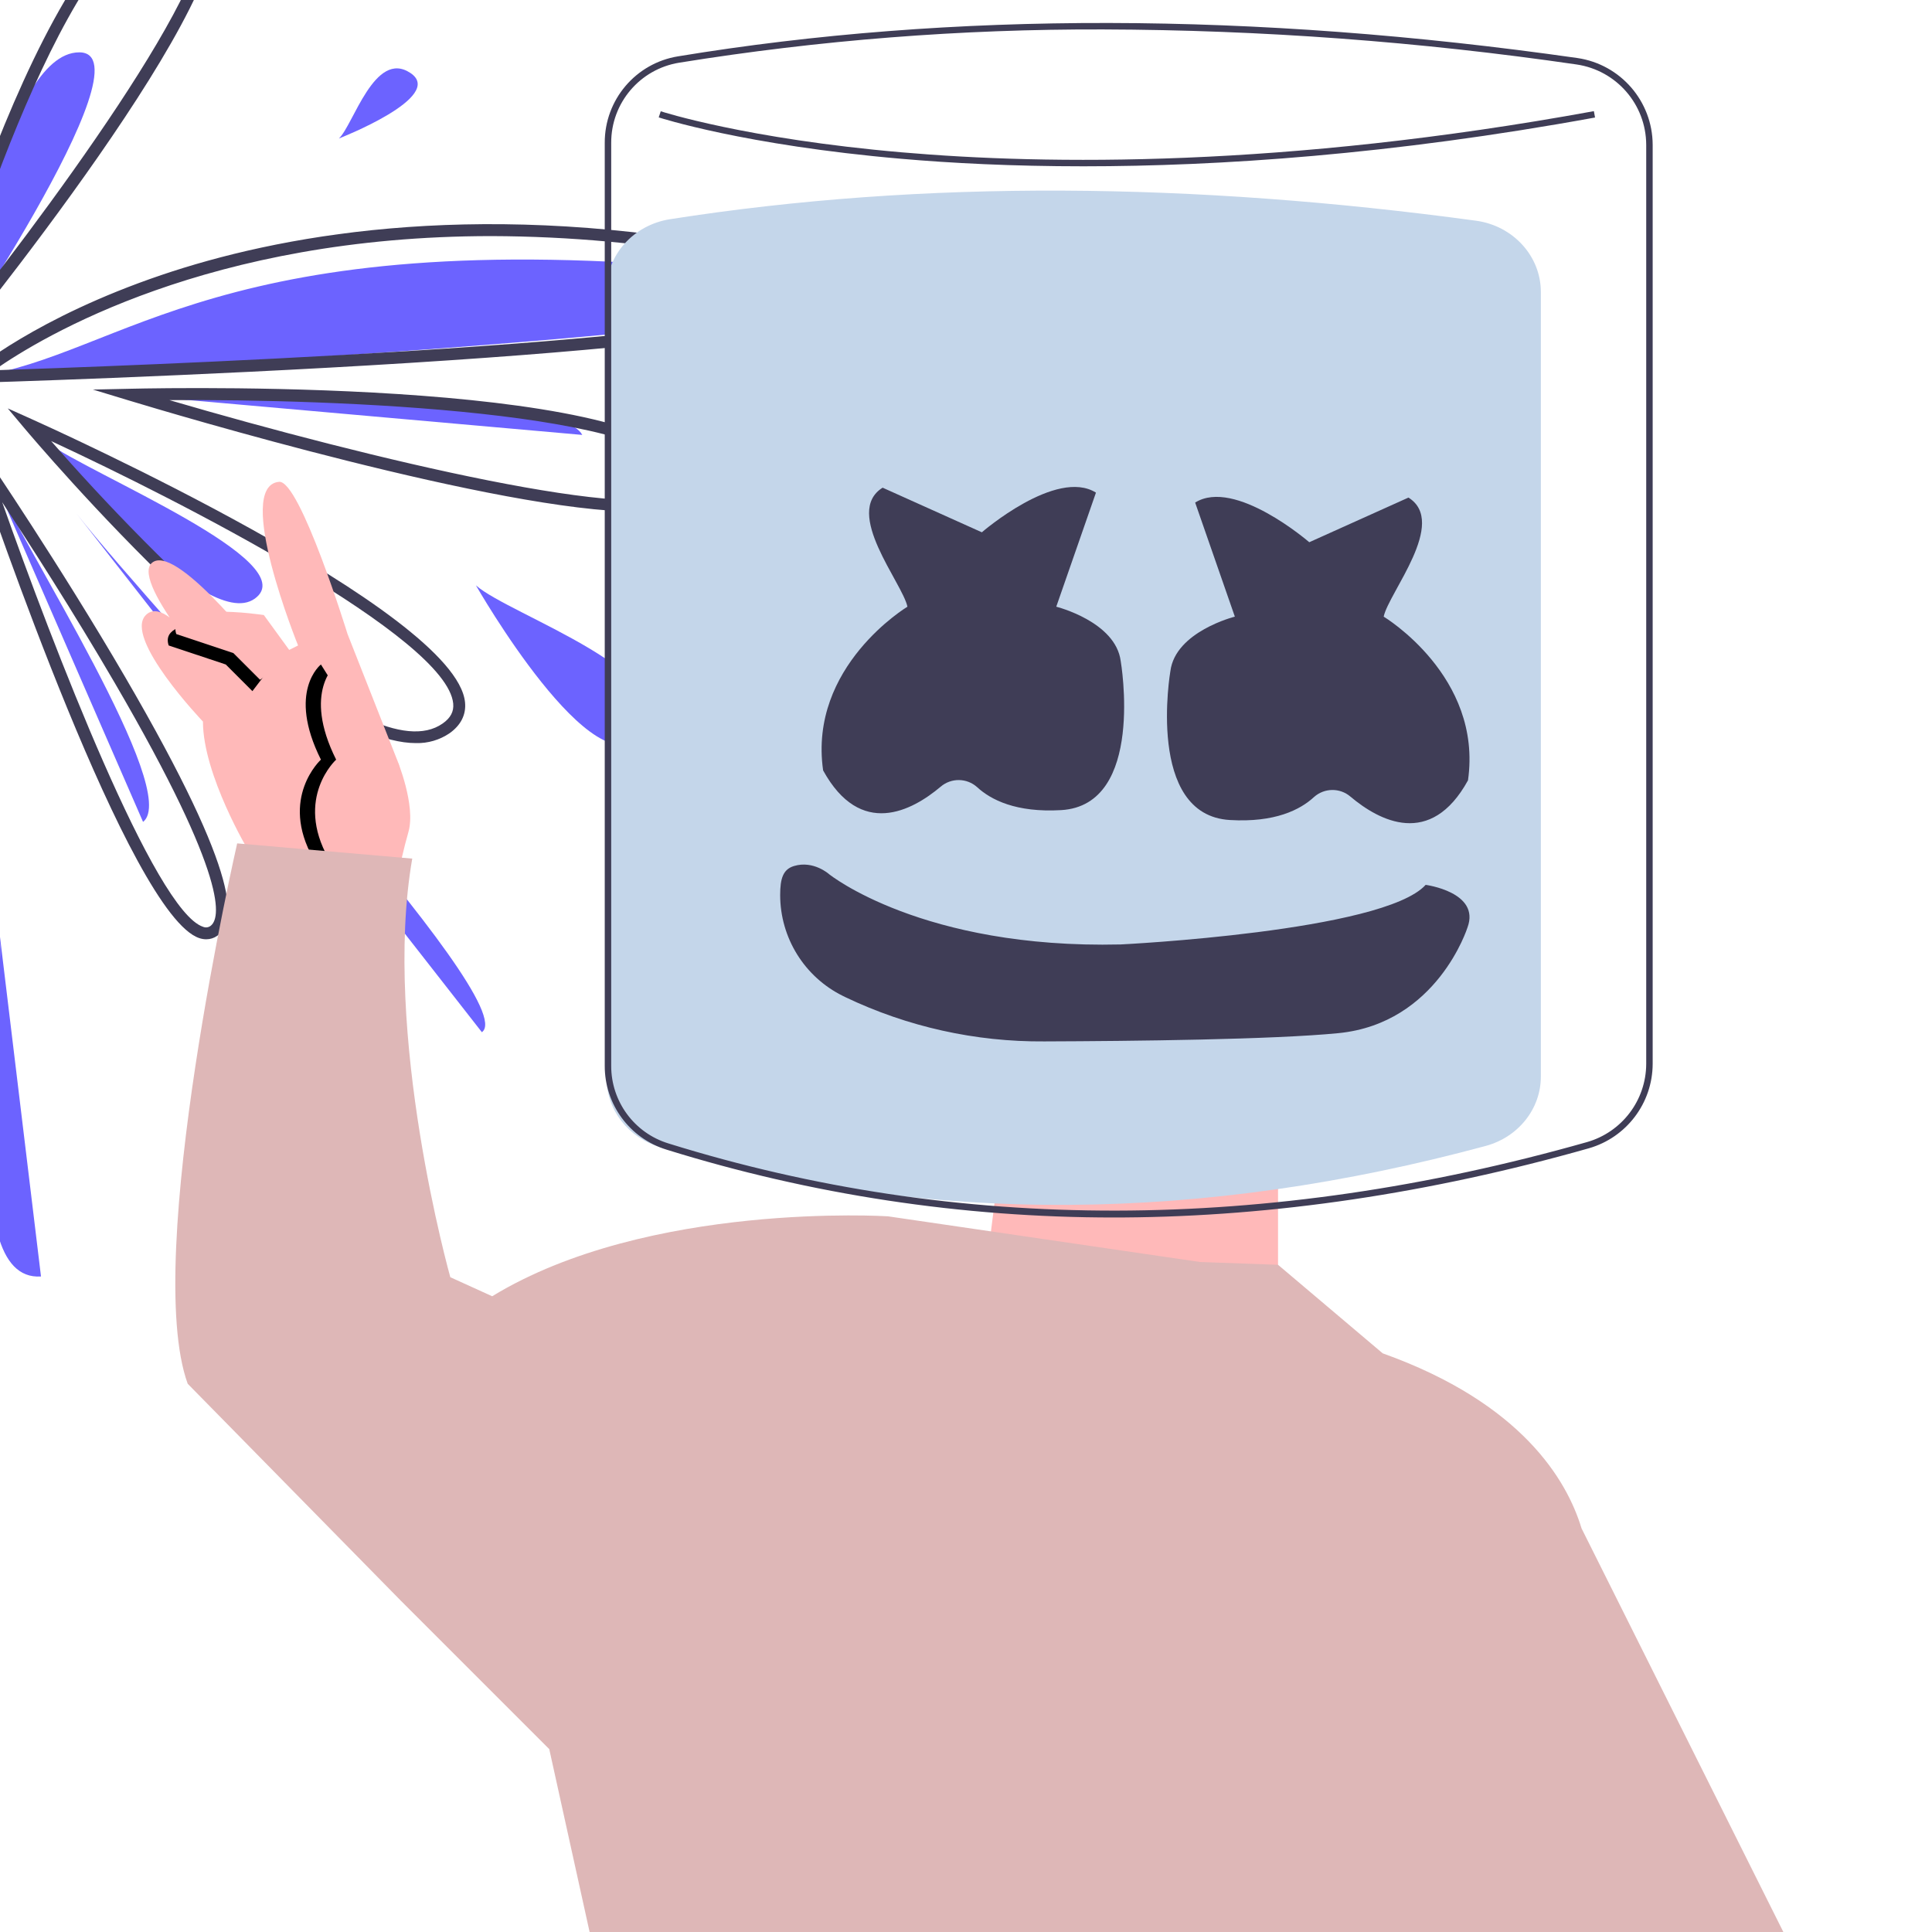 <?xml version="1.0" encoding="UTF-8" standalone="no"?>
<!DOCTYPE svg PUBLIC "-//W3C//DTD SVG 1.1//EN" "http://www.w3.org/Graphics/SVG/1.1/DTD/svg11.dtd">
<svg version="1.1" xmlns="http://www.w3.org/2000/svg" xmlns:xlink="http://www.w3.org/1999/xlink" preserveAspectRatio="xMidYMid meet" viewBox="0 0 640 640" width="640" height="640"><defs><path d="M-174.17 211.17C-174.17 211.17 -61.42 148.51 -61.42 148.51C-83.97 161.04 -156.03 181.1 -174.17 211.17Z" id="a8sriOZ3yG"></path><path d="M-228.47 251.48C-231.41 248.83 -229.01 243.82 -226.95 240.28C-199.27 192.83 -60.1 142.84 -54.19 140.73C-53.34 140.43 -49.1 138.92 -41.46 136.2C-48 140.99 -51.64 143.65 -52.36 144.18C-52.77 144.48 -93.25 174.11 -134.7 202.03C-199.13 245.44 -218.26 252.81 -224.88 252.81C-226.21 252.91 -227.52 252.42 -228.47 251.48ZM-223.53 242.27C-226.46 247.28 -225.84 248.54 -225.83 248.55C-225.24 249.19 -217.76 253.19 -137.38 199.08C-109.36 180.22 -81.72 160.52 -66.56 149.6C-103.1 163.74 -201.58 204.63 -223.53 242.27Z" id="a13hSA9MVP"></path><path d="M-177.1 122.32C-203.55 137.63 -63.47 115.97 -63.47 115.97C-86.2 117.24 -150.66 107 -177.1 122.32Z" id="b8g3BLPTZ"></path><path d="M-215.85 123.48C-217.76 119.01 -212.43 114.79 -210.67 113.41C-172.83 83.53 -57.89 113.73 -53.02 115.02C-52.4 115.19 -49.28 116.02 -43.67 117.52C-49.42 118.34 -52.61 118.79 -53.25 118.89C-53.63 118.94 -92.14 124.42 -131.01 127.85C-153.67 129.85 -170.2 130.61 -182.27 130.61C-212.79 130.61 -214.89 125.72 -215.85 123.48ZM-208.23 116.51C-211.71 119.25 -212.57 121.11 -212.22 121.93C-211.33 123.99 -202.89 130.23 -131.35 123.92C-104.7 121.56 -78.21 118.24 -64.14 116.38C-82.17 112.23 -121.19 104.29 -155.53 104.29C-177.03 104.29 -196.69 107.4 -208.23 116.51Z" id="c2nL3nGzJ9"></path><path d="M-71.75 -15.11C-61.13 -25.53 -38.52 100.61 -38.52 100.61C-45.17 77.47 -82.38 -4.68 -71.75 -15.11Z" id="b4Od0nVEv"></path><path d="M-36.1 109.87C-39.37 101.51 -41.19 96.87 -41.55 95.94C-41.68 95.6 -55.03 61.42 -66.02 26.24C-88.67 -46.23 -79.38 -52.41 -76.33 -54.45C-74.8 -55.55 -72.79 -55.72 -71.09 -54.89C-53.99 -46.92 -39.36 80.5 -37.75 95C-37.53 96.99 -36.98 101.94 -36.1 109.87ZM-74.14 -51.16C-85.04 -43.9 -62.95 27.63 -43.53 79.7C-50.19 26.01 -62.46 -46.51 -72.76 -51.31C-72.94 -51.4 -73.13 -51.45 -73.33 -51.46C-73.63 -51.44 -73.91 -51.34 -74.14 -51.16Z" id="bFkGehu6w"></path><path d="M26.25 17.34C50.9 17.34 -21.95 123.77 -21.95 123.77C-12.31 102.48 1.59 17.34 26.25 17.34Z" id="b2Q0IIX7p4"></path><path d="M-28.16 131.11C-26.76 125.85 -25.99 122.93 -25.83 122.35C-24.12 115.92 16.52 -35.04 60.95 -35.04C67.04 -35.04 69.66 -32.18 70.8 -29.79C82.64 -4.7 -11.61 111 -22.4 124.11C-23.17 125.04 -25.09 127.37 -28.16 131.11ZM-19.43 114.2C12.37 74.69 75.77 -10.01 67.23 -28.1C66.88 -28.84 65.81 -31.09 60.95 -31.09C25.48 -31.09 -9.76 80.98 -19.43 114.2Z" id="b2XANc6yB"></path><path d="M238.58 89.3C404.37 104.91 -8.13 124.83 -8.13 124.83C41.21 117.72 72.79 73.69 238.58 89.3Z" id="fBOhBHgzj"></path><path d="M-13.65 126.96C-11.11 124.78 -9.7 123.57 -9.42 123.33C-8.56 122.59 12.07 105.16 53.4 91.13C91.44 78.23 154.84 66.07 240.9 81.44C277.26 87.93 281.98 92.77 281.66 97.03C281.35 101.24 280.61 111.1 135.35 120.24C64.37 124.7 -7.36 126.78 -8.08 126.8C-8.82 126.82 -10.68 126.87 -13.65 126.96ZM-1.96 122.66C17.01 122.05 76.32 119.99 135.11 116.3C270.09 107.8 277.59 98.51 277.72 96.74C277.74 96.55 277.64 92.01 240.2 85.32C214.66 80.67 188.76 78.29 162.8 78.21C69.33 78.21 14.06 111.42 -1.96 122.66Z" id="a193rhDjUw"></path><path d="M192.89 144.07C192.89 144.07 43.18 130.82 43.18 130.82C73.12 133.47 184.93 128.93 192.89 144.07Z" id="d1IOjyGHOH"></path><path d="M42.61 132.64C41.82 132.4 37.88 131.2 30.78 129.05C38.2 128.89 42.31 128.79 43.14 128.78C61.27 128.37 220.57 125.72 230.59 157.79C231.78 161.59 230.4 164.03 229.04 165.4C226.19 168.28 219.8 169.5 211.04 169.5C165.8 169.5 57.04 137.01 42.61 132.64ZM226.24 162.62C226.85 162 227.47 161.03 226.83 158.97C219.71 136.18 111.06 132.17 56.11 132.54C122.6 152.03 214.92 174.04 226.24 162.62Z" id="cyEsLoo7g"></path><path d="M84.44 198.28C67.71 210.46 15.55 146.54 15.55 146.54C29.33 156.89 101.17 186.11 84.44 198.28Z" id="d4XTwZAZmy"></path><path d="M8.12 141.89C7.75 141.45 5.9 139.25 2.57 135.29C7.29 137.4 9.91 138.58 10.44 138.82C16.18 141.39 151.1 202.21 154.05 232.67C154.45 236.71 152.67 240.24 148.93 242.89C145.65 245.12 141.75 246.27 137.78 246.16C96.37 246.16 12.04 146.55 8.12 141.89ZM146.65 239.66C149.28 237.81 150.38 235.71 150.13 233.05C148 211.15 59.83 165.99 16.95 146.12C49.51 183.48 121.96 257.09 146.65 239.66Z" id="afPWnNvzI"></path><path d="M212.92 243.25C197.13 262.98 157.66 193.91 157.66 193.91C168.71 203.77 228.71 223.51 212.92 243.25Z" id="a1C9OyPazE"></path><path d="M159.63 341.93C159.63 341.93 25.42 170.22 25.42 170.22C52.26 204.56 173.45 332.06 159.63 341.93Z" id="a2b4NBxFwU"></path><path d="M47.39 272.27C47.39 272.27 -2.21 158.38 -2.21 158.38C7.71 181.16 60.11 262.18 47.39 272.27Z" id="bJ4EClXTR"></path><path d="M66.04 310.77C43.2 303.26 -2.85 168.44 -8.03 153.09C-8.34 152.18 -9.87 147.63 -12.63 139.44C-7.77 146.58 -5.07 150.55 -4.53 151.35C-4.29 151.7 19.94 187.36 41.43 224.24C81.17 292.43 77.88 305.84 71.95 310C70.89 310.75 69.63 311.15 68.33 311.15C67.55 311.15 66.78 311.02 66.04 310.77ZM67.28 307.02C68.07 307.35 68.98 307.26 69.68 306.76C72.94 304.48 76.39 292.07 38.03 226.25C24.42 202.9 9.71 180.03 0.73 166.37C17.53 214.05 51.35 301.79 67.28 307.02Z" id="e45jLvAUYO"></path><path d="M-50.25 318.24C-50.25 318.24 -28.58 154.43 -28.58 154.43C-32.91 187.19 -84.67 319.94 -50.25 318.24Z" id="a2maJPoIm"></path><path d="M-78.03 338.87C-100.23 305.77 -34.45 159.81 -31.64 153.62C-31.44 153.18 -30.44 150.97 -28.64 147C-28.19 151.34 -27.93 153.74 -27.88 154.23C-27.26 160.14 -13.01 299.42 -45.28 336.63C-50.39 342.51 -56.46 345.62 -63.32 345.88C-63.62 345.89 -63.92 345.9 -64.21 345.9C-70.25 345.9 -74.9 343.53 -78.03 338.87ZM-74.75 336.67C-72.25 340.4 -68.56 342.13 -63.47 341.93C-57.66 341.72 -52.68 339.14 -48.27 334.05C-21.29 302.94 -28.58 192.26 -31.11 162.2C-44.12 192.1 -93.11 309.3 -74.75 336.67Z" id="fbkqOlQyW"></path><path d="M-133.49 281.69C-133.49 281.69 -47.95 162.66 -47.95 162.66C-65.06 186.47 -142.11 270.35 -133.49 281.69Z" id="d16RORh9"></path><path d="M-165.27 319.81C-166.62 318.7 -167.44 317.07 -167.51 315.32C-169.87 288.57 -44.54 149.16 -39.21 143.24C-38.36 142.31 -34.16 137.64 -26.59 129.24C-32.25 139.03 -35.4 144.47 -36.03 145.55C-40.06 152.5 -134.87 315.83 -160.41 320.81C-160.87 320.9 -161.34 320.95 -161.82 320.95C-163.06 320.97 -164.28 320.57 -165.27 319.81ZM-163.58 314.97C-163.6 315.63 -163.33 316.26 -162.84 316.69C-162.35 317.03 -161.73 317.12 -161.16 316.93C-143.52 313.49 -81.88 215.18 -49.59 160.85C-91.11 208.01 -165.22 296.4 -163.58 314.97Z" id="b3aMFQ3Cfw"></path><path d="M-234.21 2.58C-310.11 11.98 -76.21 90.14 -76.21 90.14C-107.81 72.63 -158.3 -6.82 -234.21 2.58Z" id="aYTPJZCvK"></path><path d="M-65.27 94.68C-69.15 93.79 -71.3 93.3 -71.73 93.2C-72.25 93.08 -124.13 81.18 -175.42 66C-280.46 34.92 -280.8 20.63 -280.91 15.93C-281.04 10.26 -275.27 5.88 -263.27 2.53C-218.73 -9.9 -168.44 14.59 -134.1 37.33C-111.04 52.74 -89.53 70.35 -69.87 89.9C-69.26 90.54 -67.72 92.13 -65.27 94.68ZM-262.21 6.33C-271.8 9.01 -277.04 12.39 -276.96 15.84C-276.51 34.79 -160.03 68.58 -77.65 87.78C-97.13 69.1 -170.69 3.1 -237.78 3.1C-246.03 3.06 -254.25 4.15 -262.21 6.33Z" id="b1ssjButgr"></path><path d="M-241.03 95.22C-233.13 114.96 -140.37 83.38 -140.37 83.38C-160.5 85.75 -248.92 75.48 -241.03 95.22Z" id="b5eTDRB6Lz"></path><path d="M-128.53 -11.36C-138.4 -5.44 -112.74 10.35 -112.74 10.35C-115.9 6.01 -118.66 -17.28 -128.53 -11.36Z" id="d10sFUt3GZ"></path><path d="M2.07 -84.32C2.07 -84.32 -12.74 29.9 -12.74 29.9C-9.78 7.06 14.34 -83.9 2.07 -84.32Z" id="e41BUSMhC5"></path><path d="M-17.78 55.1C-17.91 46.03 -17.99 40.99 -18 39.99C-18.07 35.13 -19.58 -79.08 -4.73 -94.15C-3.58 -95.43 -1.96 -96.18 -0.24 -96.23C1.44 -96.22 3.01 -95.42 3.99 -94.06C15.42 -79.43 -11.06 28.21 -14.11 40.44C-14.6 42.39 -15.83 47.28 -17.78 55.1ZM-1.92 -91.38C-11.72 -81.43 -14 -15.21 -14.13 23.73C-3.26 -22.67 7.82 -82.75 0.88 -91.63C0.64 -92.03 0.22 -92.27 -0.24 -92.28C-0.44 -92.28 -1.03 -92.28 -1.92 -91.38Z" id="b1JwRuYIe"></path><path d="M135.95 24.17C147.79 32.06 112.26 45.88 112.26 45.88C117 41.54 124.1 16.27 135.95 24.17Z" id="b1r8JNqnCD"></path><path d="M13.58 422.85C13.58 422.85 -0.24 308.38 -0.24 308.38C2.52 331.27 -16.03 424.83 13.58 422.85Z" id="a2sVvqjUW0"></path><path d="M82.35 281.9C82.35 281.9 67.23 256.68 67.23 239.03C67.23 239.03 40.75 211.3 48.32 203.74C55.88 196.17 72.27 225.17 72.27 225.17C72.27 225.17 42.01 191.13 50.84 186.09C59.66 181.04 88.66 218.86 88.66 218.86C89.67 218.36 97.73 214.33 98.74 213.82C98.74 213.82 77.32 160.99 92.44 159.61C99.37 158.98 115.13 210.04 115.13 210.04C116.77 214.2 129.88 247.48 131.52 251.64C131.52 251.64 137.82 266.77 135.3 275.59C133.77 280.99 132.5 286.46 131.52 291.98C121.69 289.97 92.19 283.91 82.35 281.9Z" id="bLpVzZbLi"></path><path d="M121.44 288.2C121.44 288.2 130.26 274.33 127.07 253.16C127.07 253.16 106.31 220.12 106.31 220.12C106.31 220.12 94.96 228.95 106.31 251.64C106.31 251.64 92.44 264.25 103.79 284.42" id="a1rTeHG73F"></path><path d="M126.48 288.2C126.48 288.2 135.3 274.33 132.11 253.16C132.11 253.16 111.35 220.12 111.35 220.12C111.35 220.12 100 228.95 111.35 251.64C111.35 251.64 97.48 264.25 108.83 284.42" id="b3Jlvf7jre"></path><path d="M91.81 218.23C87.65 211.8 85.34 208.23 84.88 207.52C84.88 207.52 52.1 202.48 55.88 213.82C55.88 213.82 74.79 220.12 74.79 220.12C75.38 220.71 78.32 223.65 83.61 228.95L91.81 218.23Z" id="b1pjP8zuoG"></path><path d="M97.48 217.6C91.43 209.28 88.07 204.66 87.4 203.74C87.4 203.74 54.62 198.69 58.4 210.04C58.4 210.04 77.31 216.34 77.31 216.34C77.9 216.93 80.84 219.87 86.14 225.17L97.48 217.6Z" id="eTmRcBMsK"></path><path d="M325.03 433.81L423.37 440.11L423.37 379.6L331.34 383.38L331.34 383.38L325.03 433.81Z" id="b2LyDOXsNy"></path><path d="M603.64 665.77C555.8 570.08 529.22 516.92 523.9 506.28C519.13 490.51 504.26 464.81 458.04 448.31C455.72 446.35 444.17 436.58 423.37 418.98L397.52 418.05C335.5 408.97 301.04 403.93 294.15 402.92C294.15 402.92 214.73 397.88 163.04 429.4C161.65 428.77 150.56 423.72 149.17 423.09C149.17 423.09 126.48 342.41 136.56 284.42C130.76 283.91 84.37 279.88 78.57 279.38C78.57 279.38 47.06 416.79 62.18 458.39C62.18 458.39 132.78 530.25 132.78 530.25C136.06 533.53 152.45 549.92 181.95 579.42L200.86 665.14L495.86 665.14L500.55 642.65L523.59 665.14L603.64 665.77Z" id="aoaECVahv"></path><path d="M218.62 379.99C208.12 376.88 200.94 367.66 200.94 357.19C200.94 331.09 200.94 122.26 200.94 96.16C200.94 84.48 209.82 74.52 221.94 72.62C306.23 59.4 395.53 60.42 488.93 73.11C501.27 74.79 510.43 84.87 510.43 96.73C510.43 122.72 510.43 330.65 510.43 356.64C510.43 367.33 502.95 376.69 492.15 379.61C399.27 404.69 307.98 406.46 218.62 379.99Z" id="a1NieRjr4G"></path><path d="M292.38 161.55C292.38 161.55 325.25 176.33 325.25 176.33C325.25 176.33 349.9 154.97 363.05 163.19C363.05 163.19 349.9 200.98 349.9 200.98C349.9 200.98 369.62 205.91 371.26 219.06C371.26 219.06 379.48 266.72 351.54 268.36C336.58 269.24 328.21 264.93 323.67 260.74C320.26 257.68 315.1 257.62 311.61 260.6C302.14 268.58 285.08 277.78 272.67 255.21C267.74 220.7 300.6 200.98 300.6 200.98C298.96 193.1 279.24 169.76 292.38 161.55Z" id="f127o7leR7"></path><path d="M466.57 164.83C466.57 164.83 433.71 179.62 433.71 179.62C433.71 179.62 409.06 158.26 395.91 166.48C395.91 166.48 409.06 204.27 409.06 204.27C409.06 204.27 389.34 209.2 387.7 222.35C387.7 222.35 379.48 270 407.41 271.64C422.38 272.53 430.74 268.22 435.28 264.03C438.7 260.97 443.86 260.9 447.35 263.89C456.82 271.87 473.88 281.07 486.29 258.5C491.22 223.99 458.36 204.27 458.36 204.27C460 196.38 479.72 173.05 466.57 164.83Z" id="bIZNggKnK"></path><path d="M371.23 312.86C371.23 312.86 458.22 308.61 472.27 293.12C472.27 293.12 490.48 295.52 486.12 307.25C486.12 307.25 476.15 338.99 443.41 342.24C421.85 344.37 375.25 344.88 345.93 344.98C323.14 345.16 300.6 340.15 280.04 330.32C279.63 330.12 279.31 329.96 279.23 329.92C266.5 323.64 258.45 310.68 258.44 296.48C258.44 290.96 259.42 287.97 263.02 286.88C269.5 284.92 274.67 289.6 274.67 289.6C274.67 289.6 305.49 314.42 371.23 312.86Z" id="k2hUYL0og0"></path><path d="M220.79 380.83C208.61 377.1 200.3 365.84 200.33 353.1C200.33 322.52 200.33 77.88 200.33 47.3C200.29 33.07 210.59 20.93 224.63 18.66C315.16 3.74 415.41 3.93 522.58 19.23C536.84 21.34 547.42 33.55 547.47 47.96C547.47 78.41 547.47 322 547.47 352.45C547.42 365.43 538.79 376.82 526.31 380.39C473.83 395.28 421.94 402.99 372.1 403.3C371.06 403.31 370 403.31 368.96 403.31C318.72 403.33 268.77 395.76 220.79 380.83ZM224.98 20.77C211.98 22.88 202.43 34.12 202.47 47.3C202.47 77.88 202.47 322.52 202.47 353.1C202.45 364.9 210.15 375.33 221.43 378.78C317.21 408.6 419.59 408.45 525.72 378.33C525.74 378.39 525.84 378.74 526.01 379.36C525.84 378.74 525.74 378.39 525.72 378.33C537.29 375.02 545.28 364.48 545.33 352.45C545.33 322 545.33 78.41 545.33 47.96C545.28 34.61 535.48 23.31 522.28 21.36C470.35 13.79 417.95 9.91 365.47 9.75C318.42 9.6 271.43 13.28 224.98 20.77Z" id="e1w8n4X065"></path><path d="M298.54 52.6C246.52 48.09 218.48 38.98 218.21 38.89C218.27 38.69 218.81 37.06 218.88 36.86C219.15 36.95 247.02 45.99 298.82 50.47C346.64 54.62 425.22 55.61 527.99 36.82C528.03 37.03 528.34 38.72 528.38 38.93C460.85 51.27 403.74 55.09 358.89 55.09C335.28 55.09 315.08 54.04 298.54 52.6Z" id="h5nc0Q2KDN"></path></defs><g><g><g><use xlink:href="#a8sriOZ3yG" opacity="1" fill="#6c63ff" fill-opacity="1"></use><g><use xlink:href="#a8sriOZ3yG" opacity="1" fill-opacity="0" stroke="#000000" stroke-width="1" stroke-opacity="0"></use></g></g><g><use xlink:href="#a13hSA9MVP" opacity="1" fill="#3f3d56" fill-opacity="1"></use><g><use xlink:href="#a13hSA9MVP" opacity="1" fill-opacity="0" stroke="#000000" stroke-width="1" stroke-opacity="0"></use></g></g><g><use xlink:href="#b8g3BLPTZ" opacity="1" fill="#6c63ff" fill-opacity="1"></use><g><use xlink:href="#b8g3BLPTZ" opacity="1" fill-opacity="0" stroke="#000000" stroke-width="1" stroke-opacity="0"></use></g></g><g><use xlink:href="#c2nL3nGzJ9" opacity="1" fill="#61c970" fill-opacity="1"></use><g><use xlink:href="#c2nL3nGzJ9" opacity="1" fill-opacity="0" stroke="#000000" stroke-width="1" stroke-opacity="0"></use></g></g><g><use xlink:href="#b4Od0nVEv" opacity="1" fill="#6c63ff" fill-opacity="1"></use><g><use xlink:href="#b4Od0nVEv" opacity="1" fill-opacity="0" stroke="#000000" stroke-width="1" stroke-opacity="0"></use></g></g><g><use xlink:href="#bFkGehu6w" opacity="1" fill="#3f3d56" fill-opacity="1"></use><g><use xlink:href="#bFkGehu6w" opacity="1" fill-opacity="0" stroke="#000000" stroke-width="1" stroke-opacity="0"></use></g></g><g><use xlink:href="#b2Q0IIX7p4" opacity="1" fill="#6c63ff" fill-opacity="1"></use><g><use xlink:href="#b2Q0IIX7p4" opacity="1" fill-opacity="0" stroke="#000000" stroke-width="1" stroke-opacity="0"></use></g></g><g><use xlink:href="#b2XANc6yB" opacity="1" fill="#3f3d56" fill-opacity="1"></use><g><use xlink:href="#b2XANc6yB" opacity="1" fill-opacity="0" stroke="#000000" stroke-width="1" stroke-opacity="0"></use></g></g><g><use xlink:href="#fBOhBHgzj" opacity="1" fill="#6c63ff" fill-opacity="1"></use><g><use xlink:href="#fBOhBHgzj" opacity="1" fill-opacity="0" stroke="#000000" stroke-width="1" stroke-opacity="0"></use></g></g><g><use xlink:href="#a193rhDjUw" opacity="1" fill="#3f3d56" fill-opacity="1"></use><g><use xlink:href="#a193rhDjUw" opacity="1" fill-opacity="0" stroke="#000000" stroke-width="1" stroke-opacity="0"></use></g></g><g><use xlink:href="#d1IOjyGHOH" opacity="1" fill="#6c63ff" fill-opacity="1"></use><g><use xlink:href="#d1IOjyGHOH" opacity="1" fill-opacity="0" stroke="#000000" stroke-width="1" stroke-opacity="0"></use></g></g><g><use xlink:href="#cyEsLoo7g" opacity="1" fill="#3f3d56" fill-opacity="1"></use><g><use xlink:href="#cyEsLoo7g" opacity="1" fill-opacity="0" stroke="#000000" stroke-width="1" stroke-opacity="0"></use></g></g><g><use xlink:href="#d4XTwZAZmy" opacity="1" fill="#6c63ff" fill-opacity="1"></use><g><use xlink:href="#d4XTwZAZmy" opacity="1" fill-opacity="0" stroke="#000000" stroke-width="1" stroke-opacity="0"></use></g></g><g><use xlink:href="#afPWnNvzI" opacity="1" fill="#3f3d56" fill-opacity="1"></use><g><use xlink:href="#afPWnNvzI" opacity="1" fill-opacity="0" stroke="#000000" stroke-width="1" stroke-opacity="0"></use></g></g><g><use xlink:href="#a1C9OyPazE" opacity="1" fill="#6c63ff" fill-opacity="1"></use><g><use xlink:href="#a1C9OyPazE" opacity="1" fill-opacity="0" stroke="#000000" stroke-width="1" stroke-opacity="0"></use></g></g><g><use xlink:href="#a2b4NBxFwU" opacity="1" fill="#6c63ff" fill-opacity="1"></use><g><use xlink:href="#a2b4NBxFwU" opacity="1" fill-opacity="0" stroke="#000000" stroke-width="1" stroke-opacity="0"></use></g></g><g><use xlink:href="#bJ4EClXTR" opacity="1" fill="#6c63ff" fill-opacity="1"></use><g><use xlink:href="#bJ4EClXTR" opacity="1" fill-opacity="0" stroke="#000000" stroke-width="1" stroke-opacity="0"></use></g></g><g><use xlink:href="#e45jLvAUYO" opacity="1" fill="#3f3d56" fill-opacity="1"></use><g><use xlink:href="#e45jLvAUYO" opacity="1" fill-opacity="0" stroke="#000000" stroke-width="1" stroke-opacity="0"></use></g></g><g><use xlink:href="#a2maJPoIm" opacity="1" fill="#6c63ff" fill-opacity="1"></use><g><use xlink:href="#a2maJPoIm" opacity="1" fill-opacity="0" stroke="#000000" stroke-width="1" stroke-opacity="0"></use></g></g><g><use xlink:href="#fbkqOlQyW" opacity="1" fill="#3f3d56" fill-opacity="1"></use><g><use xlink:href="#fbkqOlQyW" opacity="1" fill-opacity="0" stroke="#000000" stroke-width="1" stroke-opacity="0"></use></g></g><g><use xlink:href="#d16RORh9" opacity="1" fill="#6c63ff" fill-opacity="1"></use><g><use xlink:href="#d16RORh9" opacity="1" fill-opacity="0" stroke="#000000" stroke-width="1" stroke-opacity="0"></use></g></g><g><use xlink:href="#b3aMFQ3Cfw" opacity="1" fill="#3f3d56" fill-opacity="1"></use><g><use xlink:href="#b3aMFQ3Cfw" opacity="1" fill-opacity="0" stroke="#000000" stroke-width="1" stroke-opacity="0"></use></g></g><g><use xlink:href="#aYTPJZCvK" opacity="1" fill="#6c63ff" fill-opacity="1"></use><g><use xlink:href="#aYTPJZCvK" opacity="1" fill-opacity="0" stroke="#000000" stroke-width="1" stroke-opacity="0"></use></g></g><g><use xlink:href="#b1ssjButgr" opacity="1" fill="#3f3d56" fill-opacity="1"></use><g><use xlink:href="#b1ssjButgr" opacity="1" fill-opacity="0" stroke="#000000" stroke-width="1" stroke-opacity="0"></use></g></g><g><use xlink:href="#b5eTDRB6Lz" opacity="1" fill="#6c63ff" fill-opacity="1"></use><g><use xlink:href="#b5eTDRB6Lz" opacity="1" fill-opacity="0" stroke="#000000" stroke-width="1" stroke-opacity="0"></use></g></g><g><use xlink:href="#d10sFUt3GZ" opacity="1" fill="#6c63ff" fill-opacity="1"></use><g><use xlink:href="#d10sFUt3GZ" opacity="1" fill-opacity="0" stroke="#000000" stroke-width="1" stroke-opacity="0"></use></g></g><g><use xlink:href="#e41BUSMhC5" opacity="1" fill="#6c63ff" fill-opacity="1"></use><g><use xlink:href="#e41BUSMhC5" opacity="1" fill-opacity="0" stroke="#000000" stroke-width="1" stroke-opacity="0"></use></g></g><g><use xlink:href="#b1JwRuYIe" opacity="1" fill="#3f3d56" fill-opacity="1"></use><g><use xlink:href="#b1JwRuYIe" opacity="1" fill-opacity="0" stroke="#000000" stroke-width="1" stroke-opacity="0"></use></g></g><g><use xlink:href="#b1r8JNqnCD" opacity="1" fill="#6c63ff" fill-opacity="1"></use><g><use xlink:href="#b1r8JNqnCD" opacity="1" fill-opacity="0" stroke="#000000" stroke-width="1" stroke-opacity="0"></use></g></g><g><use xlink:href="#a2sVvqjUW0" opacity="1" fill="#6c63ff" fill-opacity="1"></use><g><use xlink:href="#a2sVvqjUW0" opacity="1" fill-opacity="0" stroke="#000000" stroke-width="1" stroke-opacity="0"></use></g></g><g><use xlink:href="#bLpVzZbLi" opacity="1" fill="#ffb9b9" fill-opacity="1"></use><g><use xlink:href="#bLpVzZbLi" opacity="1" fill-opacity="0" stroke="#000000" stroke-width="1" stroke-opacity="0"></use></g></g><g><use xlink:href="#a1rTeHG73F" opacity="1" fill="#000000" fill-opacity="1"></use><g><use xlink:href="#a1rTeHG73F" opacity="1" fill-opacity="0" stroke="#000000" stroke-width="1" stroke-opacity="0"></use></g></g><g><use xlink:href="#b3Jlvf7jre" opacity="1" fill="#ffb9b9" fill-opacity="1"></use><g><use xlink:href="#b3Jlvf7jre" opacity="1" fill-opacity="0" stroke="#000000" stroke-width="1" stroke-opacity="0"></use></g></g><g><use xlink:href="#b1pjP8zuoG" opacity="1" fill="#000000" fill-opacity="1"></use><g><use xlink:href="#b1pjP8zuoG" opacity="1" fill-opacity="0" stroke="#000000" stroke-width="1" stroke-opacity="0"></use></g></g><g><use xlink:href="#eTmRcBMsK" opacity="1" fill="#ffb9b9" fill-opacity="1"></use><g><use xlink:href="#eTmRcBMsK" opacity="1" fill-opacity="0" stroke="#000000" stroke-width="1" stroke-opacity="0"></use></g></g><g><use xlink:href="#b2LyDOXsNy" opacity="1" fill="#ffb9b9" fill-opacity="1"></use><g><use xlink:href="#b2LyDOXsNy" opacity="1" fill-opacity="0" stroke="#000000" stroke-width="1" stroke-opacity="0"></use></g></g><g><use xlink:href="#aoaECVahv" opacity="1" fill="#deb7b7" fill-opacity="1"></use><g><use xlink:href="#aoaECVahv" opacity="1" fill-opacity="0" stroke="#000000" stroke-width="1" stroke-opacity="0"></use></g></g><g><use xlink:href="#a1NieRjr4G" opacity="1" fill="#c4d6ea" fill-opacity="1"></use><g><use xlink:href="#a1NieRjr4G" opacity="1" fill-opacity="0" stroke="#000000" stroke-width="1" stroke-opacity="0"></use></g></g><g><use xlink:href="#f127o7leR7" opacity="1" fill="#3f3d56" fill-opacity="1"></use><g><use xlink:href="#f127o7leR7" opacity="1" fill-opacity="0" stroke="#000000" stroke-width="1" stroke-opacity="0"></use></g></g><g><use xlink:href="#bIZNggKnK" opacity="1" fill="#3f3d56" fill-opacity="1"></use><g><use xlink:href="#bIZNggKnK" opacity="1" fill-opacity="0" stroke="#000000" stroke-width="1" stroke-opacity="0"></use></g></g><g><use xlink:href="#k2hUYL0og0" opacity="1" fill="#3f3d56" fill-opacity="1"></use><g><use xlink:href="#k2hUYL0og0" opacity="1" fill-opacity="0" stroke="#000000" stroke-width="1" stroke-opacity="0"></use></g></g><g><use xlink:href="#e1w8n4X065" opacity="1" fill="#3f3d56" fill-opacity="1"></use><g><use xlink:href="#e1w8n4X065" opacity="1" fill-opacity="0" stroke="#000000" stroke-width="1" stroke-opacity="0"></use></g></g><g><use xlink:href="#h5nc0Q2KDN" opacity="1" fill="#3f3d56" fill-opacity="1"></use><g><use xlink:href="#h5nc0Q2KDN" opacity="1" fill-opacity="0" stroke="#000000" stroke-width="1" stroke-opacity="0"></use></g></g></g></g></svg>